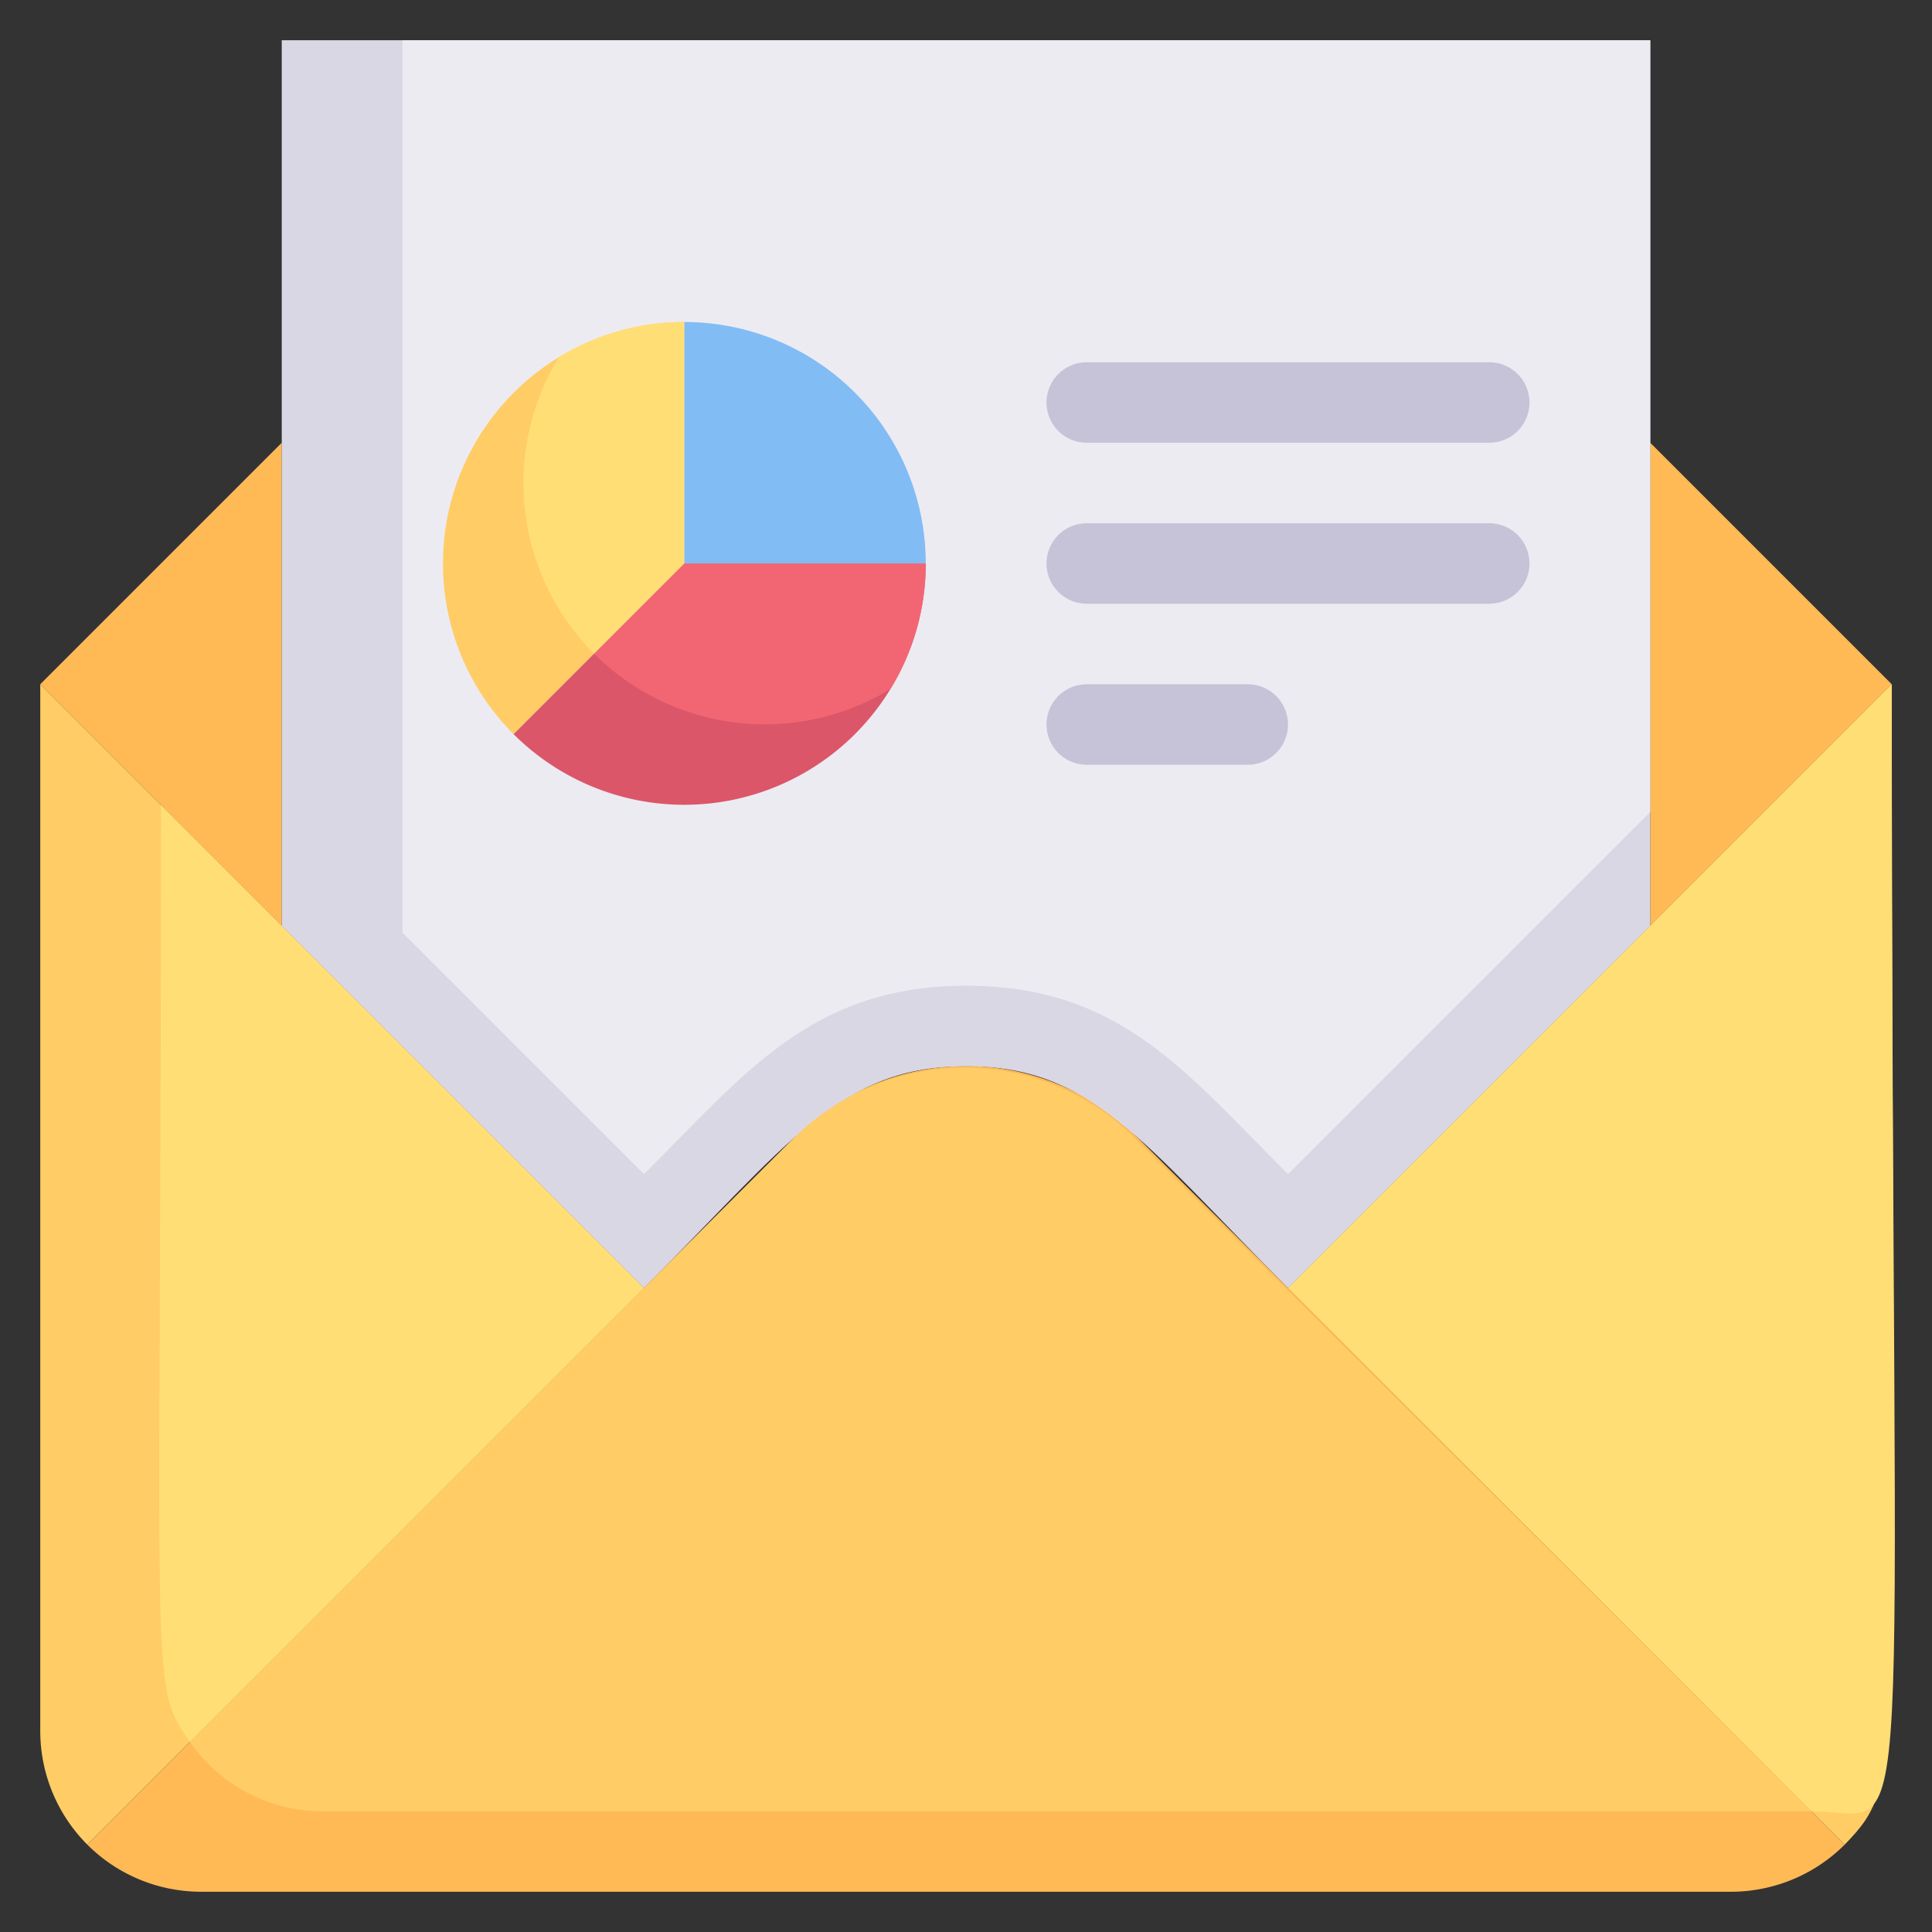 <svg xmlns="http://www.w3.org/2000/svg" viewBox="0 0 48 48"><rect x="0" y="0" width="48" height="48" fill="#333333" stroke="none"/><defs><style>.cls-1{fill:#fc6;}.cls-2{fill:#ffba55;}.cls-3{fill:#dad7e5;}.cls-4{fill:#edebf2;}.cls-5{fill:#ffde76;}.cls-6{fill:#c6c3d8;}.cls-7{fill:#82bcf4;}.cls-8{fill:#db5669;}.cls-9{fill:#f26674;}</style></defs><title>Email report</title><g id="Email_report" data-name="Email report"><path class="cls-1" d="M16,32,2.17,45.83A4,4,0,0,1,1,43V17Z"/><path class="cls-2" d="M45.83,45.83A4,4,0,0,1,43,47H5a4,4,0,0,1-2.83-1.17L19.76,28.24a6,6,0,0,1,8.48,0Z"/><path class="cls-1" d="M47,17c0,27.14.44,27.16-1.17,28.83L32,32Z"/><polygon class="cls-2" points="7 11 7 23 1 17 7 11"/><polygon class="cls-2" points="47 17 41 23 41 11 47 17"/><path class="cls-3" d="M41,1V23l-9,9c-3.65-3.65-4.86-5.51-8-5.51S19.6,28.4,16,32L7,23V1Z"/><path class="cls-4" d="M41,1V20.17l-9,9c-2.55-2.54-4.17-4.68-8-4.68s-5.5,2.19-8,4.68l-6-6V1Z"/><path class="cls-1" d="M45,45H8a4,4,0,0,1-3.28-1.72l15-15a6,6,0,0,1,8.48,0Z"/><path class="cls-5" d="M16,32,4.72,43.28C3.69,41.79,4,42.33,4,20Z"/><path class="cls-5" d="M47,17c0,30.63.68,28-2,28L32,32Z"/><path class="cls-6" d="M31,19H27a1,1,0,0,1,0-2h4A1,1,0,0,1,31,19Z"/><path class="cls-6" d="M37,15H27a1,1,0,0,1,0-2H37A1,1,0,0,1,37,15Z"/><path class="cls-6" d="M37,11H27a1,1,0,0,1,0-2H37A1,1,0,0,1,37,11Z"/><path class="cls-1" d="M17,8v6l-4.24,4.24A6,6,0,0,1,17,8Z"/><path class="cls-7" d="M23,14H17V8A6,6,0,0,1,23,14Z"/><path class="cls-8" d="M23,14a6,6,0,0,1-10.24,4.24L17,14Z"/><path class="cls-9" d="M23,14a5.91,5.91,0,0,1-.88,3.12,6,6,0,0,1-7.36-.88L17,14Z"/><path class="cls-5" d="M17,8v6l-2.24,2.24a6,6,0,0,1-.88-7.36A5.91,5.91,0,0,1,17,8Z"/></g></svg>